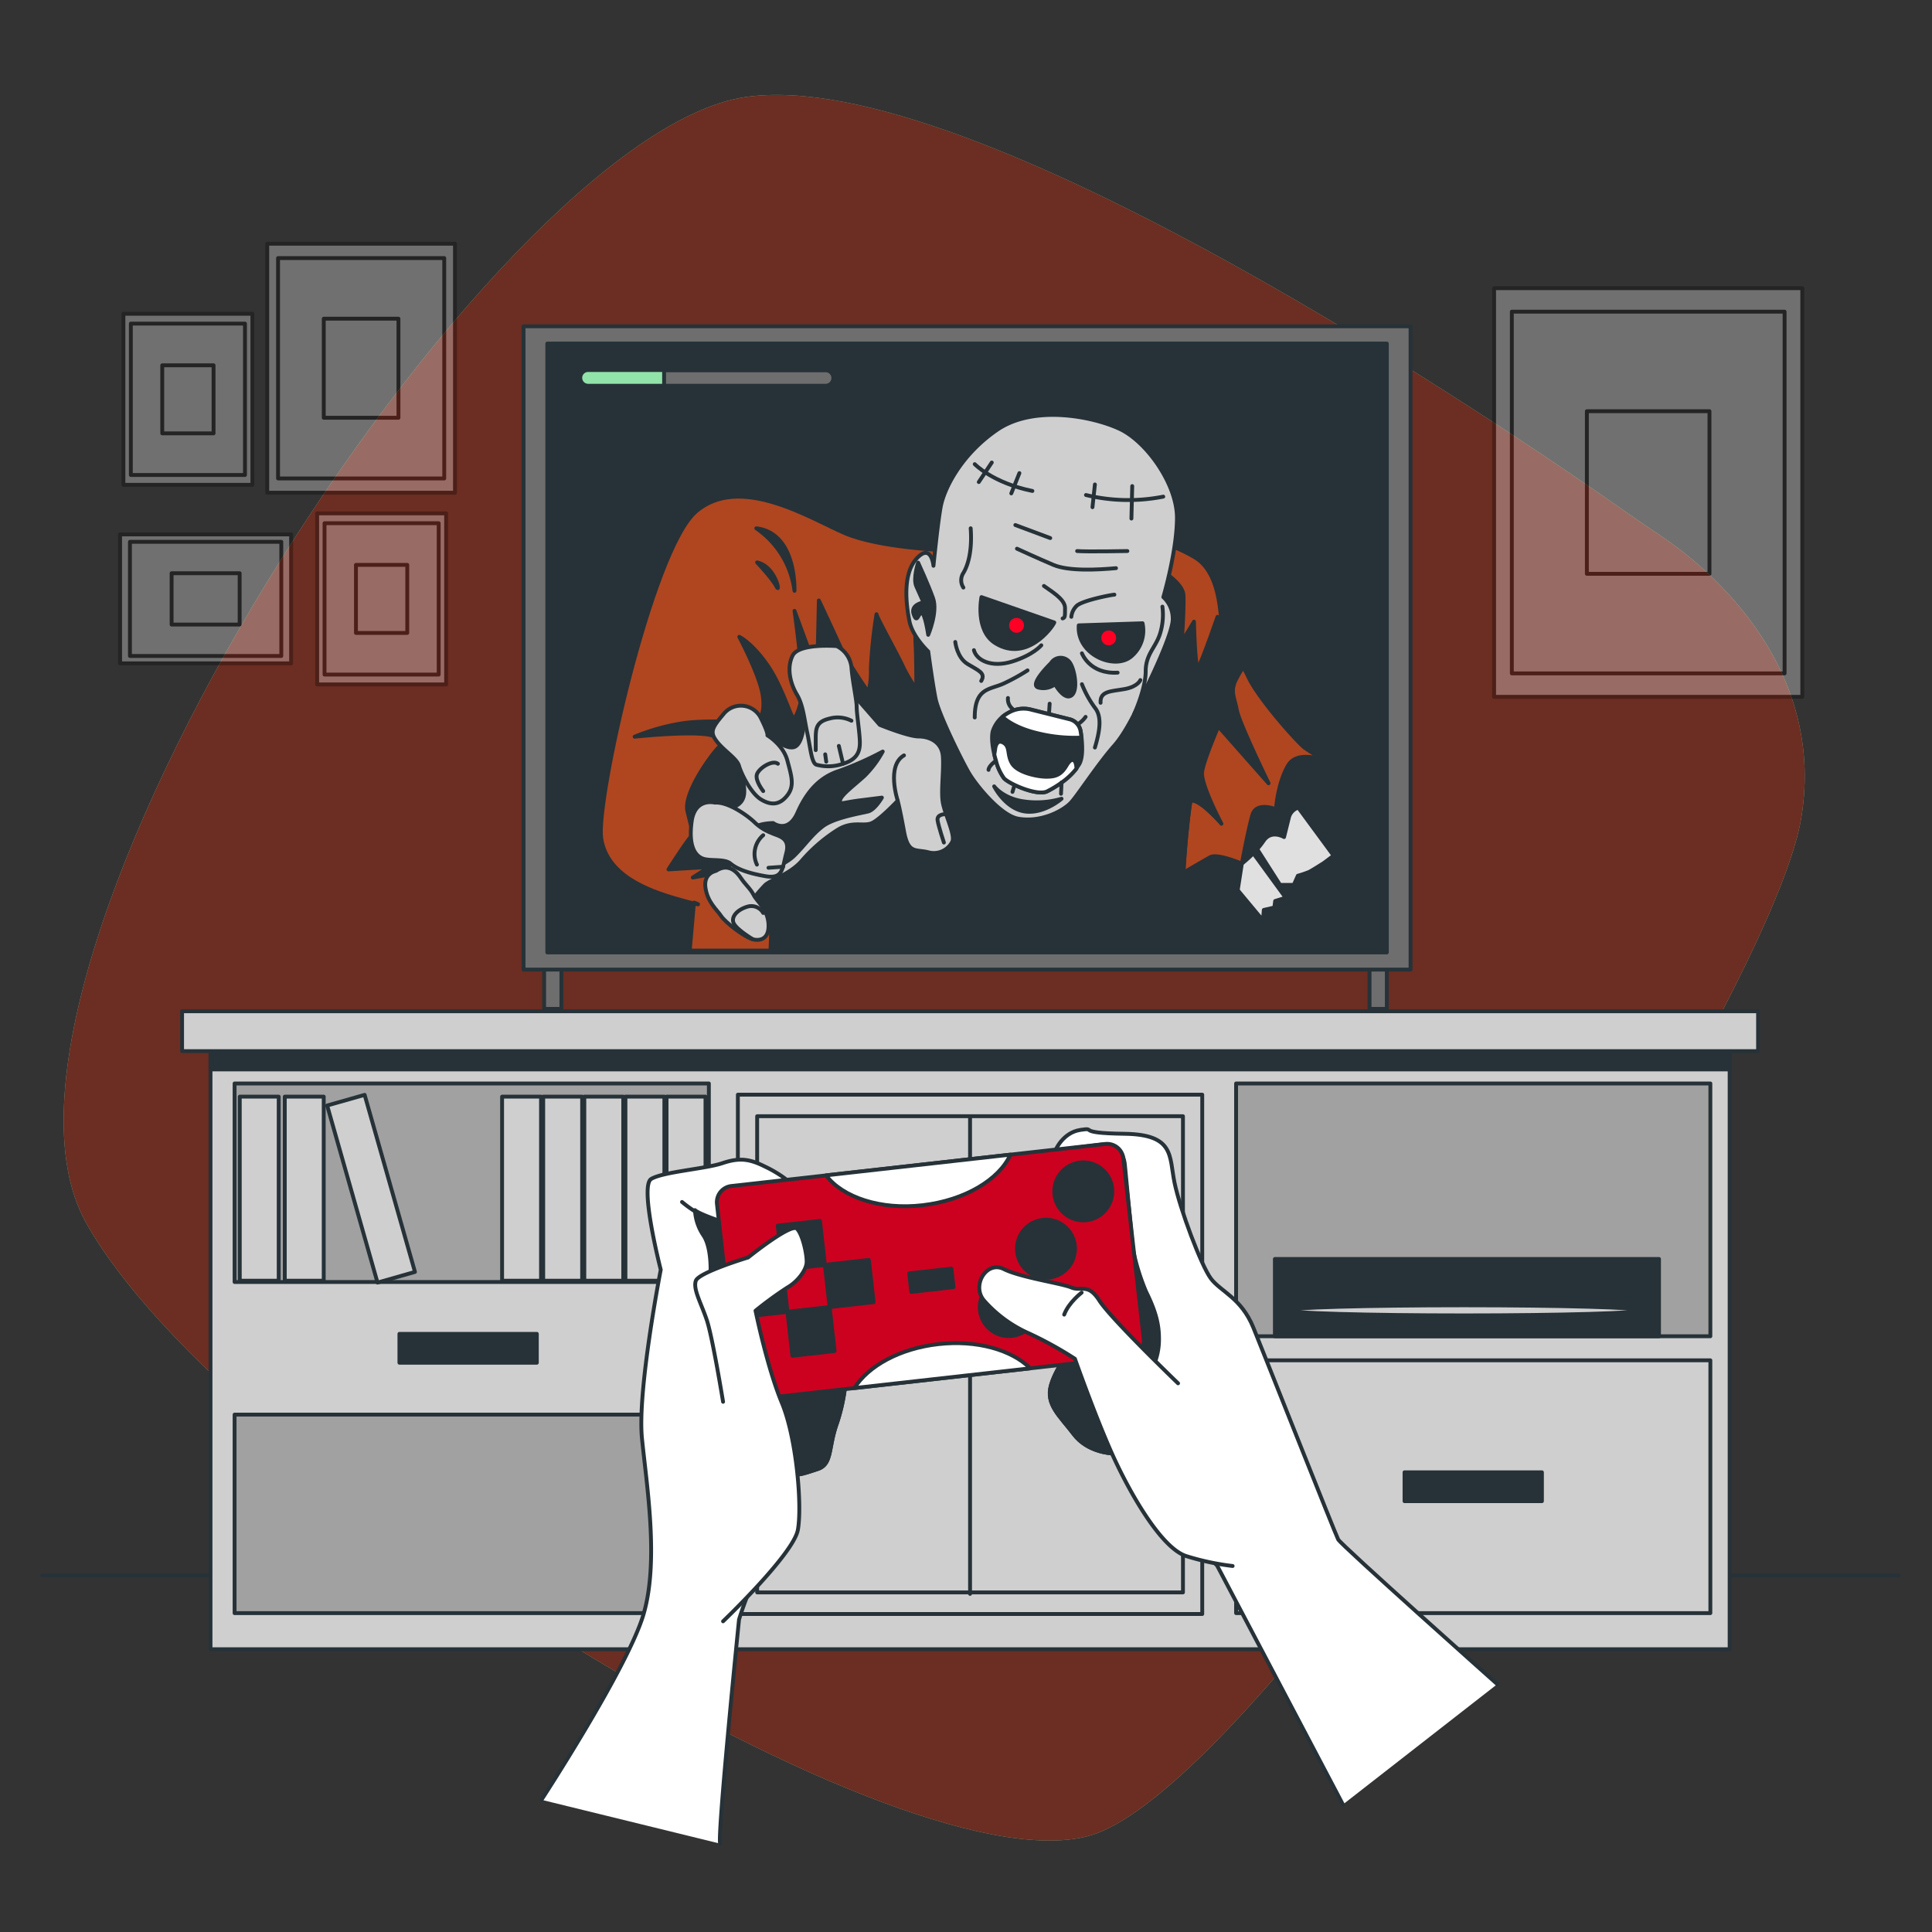 <?xml version="1.0" encoding="UTF-8" standalone="no"?>
<svg
   viewBox="0 0 500 500"
   version="1.1"
   id="svg266"
   sodipodi:docname="Horror-video-game-01.svg"
   inkscape:version="1.1.1 (3bf5ae0d25, 2021-09-20)"
   xmlns:inkscape="http://www.inkscape.org/namespaces/inkscape"
   xmlns:sodipodi="http://sodipodi.sourceforge.net/DTD/sodipodi-0.dtd"
   xmlns="http://www.w3.org/2000/svg"
   xmlns:svg="http://www.w3.org/2000/svg">
  <rect x="0" y="0" width="500" height="500" fill="#333333" stroke="none"/>
  <defs
     id="defs270" />
  <sodipodi:namedview
     id="namedview268"
     pagecolor="#505050"
     bordercolor="#ffffff"
     borderopacity="1"
     inkscape:pageshadow="0"
     inkscape:pageopacity="0"
     inkscape:pagecheckerboard="1"
     showgrid="false"
     inkscape:zoom="1.49"
     inkscape:cx="225.16779"
     inkscape:cy="211.74497"
     inkscape:window-width="1920"
     inkscape:window-height="1027"
     inkscape:window-x="-8"
     inkscape:window-y="-8"
     inkscape:window-maximized="1"
     inkscape:current-layer="background-simple" />
  <g
     id="background-simple">
    <path
       d="M429.55,138.49q-4.23-2.81-8.38-5.73c-29.85-21-169.48-116.38-228.35-107.63C126.72,35-13.52,252,22.21,316.32s214.37,176,261.71,158.1S458.1,260.05,466.14,211.82C473,170.63,439.49,145.08,429.55,138.49Z"
       style="fill:#92E3A9"
       id="path2" />
    <path
       d="M429.55,138.49q-4.23-2.81-8.38-5.73c-29.85-21-169.48-116.38-228.35-107.63C126.72,35-13.52,252,22.21,316.32s214.37,176,261.71,158.1S458.1,260.05,466.14,211.82C473,170.63,439.49,145.08,429.55,138.49Z"
       style="fill:#630000;opacity:0.8;fill-opacity:1"
       id="path4" />
  </g>
  <g
     id="Floor">
    <line
       x1="491.34"
       y1="407.76"
       x2="10.93"
       y2="407.76"
       style="fill:none;stroke:#263238;stroke-linecap:round;stroke-linejoin:round"
       id="line7" />
  </g>
  <g
     id="Pictures">
    <g
       style="opacity:0.3"
       id="g16">
      <rect
         x="386.67"
         y="74.58"
         width="79.76"
         height="105.76"
         style="fill:#fff;stroke:#000;stroke-linecap:round;stroke-linejoin:round"
         id="rect10" />
      <rect
         x="391.26"
         y="80.66"
         width="70.59"
         height="93.61"
         style="fill:#fff;stroke:#000;stroke-linecap:round;stroke-linejoin:round"
         id="rect12" />
      <rect
         x="410.68"
         y="106.42"
         width="31.73"
         height="42.08"
         style="fill:#fff;stroke:#000;stroke-linecap:round;stroke-linejoin:round"
         id="rect14" />
    </g>
    <g
       style="opacity:0.3"
       id="g42">
      <rect
         x="31.94"
         y="81.21"
         width="33.38"
         height="44.26"
         style="fill:#fff;stroke:#000;stroke-linecap:round;stroke-linejoin:round"
         id="rect18" />
      <rect
         x="33.86"
         y="83.75"
         width="29.54"
         height="39.17"
         style="fill:#fff;stroke:#000;stroke-linecap:round;stroke-linejoin:round"
         id="rect20" />
      <rect
         x="41.99"
         y="94.54"
         width="13.28"
         height="17.61"
         style="fill:#fff;stroke:#000;stroke-linecap:round;stroke-linejoin:round"
         id="rect22" />
      <rect
         x="82.08"
         y="132.86"
         width="33.38"
         height="44.26"
         style="fill:#fff;stroke:#000;stroke-linecap:round;stroke-linejoin:round"
         id="rect24" />
      <rect
         x="83.99"
         y="135.41"
         width="29.54"
         height="39.17"
         style="fill:#fff;stroke:#000;stroke-linecap:round;stroke-linejoin:round"
         id="rect26" />
      <rect
         x="92.12"
         y="146.19"
         width="13.28"
         height="17.61"
         style="fill:#fff;stroke:#000;stroke-linecap:round;stroke-linejoin:round"
         id="rect28" />
      <rect
         x="36.52"
         y="132.86"
         width="33.38"
         height="44.26"
         transform="translate(-101.78 208.2) rotate(-90)"
         style="fill:#fff;stroke:#000;stroke-linecap:round;stroke-linejoin:round"
         id="rect30" />
      <rect
         x="38.44"
         y="135.41"
         width="29.54"
         height="39.17"
         transform="translate(-101.78 208.2) rotate(-90)"
         style="fill:#fff;stroke:#000;stroke-linecap:round;stroke-linejoin:round"
         id="rect32" />
      <rect
         x="46.57"
         y="146.19"
         width="13.28"
         height="17.61"
         transform="translate(-101.78 208.2) rotate(-90)"
         style="fill:#fff;stroke:#000;stroke-linecap:round;stroke-linejoin:round"
         id="rect34" />
      <rect
         x="69.16"
         y="63.08"
         width="48.59"
         height="64.44"
         style="fill:#fff;stroke:#000;stroke-linecap:round;stroke-linejoin:round"
         id="rect36" />
      <rect
         x="71.96"
         y="66.79"
         width="43.01"
         height="57.03"
         style="fill:#fff;stroke:#000;stroke-linecap:round;stroke-linejoin:round"
         id="rect38" />
      <rect
         x="83.79"
         y="82.48"
         width="19.33"
         height="25.64"
         style="fill:#fff;stroke:#000;stroke-linecap:round;stroke-linejoin:round"
         id="rect40" />
    </g>
  </g>
  <g
     id="Device">
    <rect
       x="140.82"
       y="249.73"
       width="4.47"
       height="11.37"
       style="fill:#6e6e6e;stroke:#263238;stroke-linecap:round;stroke-linejoin:round"
       id="rect45" />
    <rect
       x="354.44"
       y="249.73"
       width="4.47"
       height="11.37"
       style="fill:#6e6e6e;stroke:#263238;stroke-linecap:round;stroke-linejoin:round"
       id="rect47" />
    <rect
       x="135.5"
       y="84.45"
       width="229.55"
       height="166.48"
       style="fill:#6e6e6e;stroke:#263238;stroke-linecap:round;stroke-linejoin:round"
       id="rect49" />
    <rect
       x="141.64"
       y="88.91"
       width="217.27"
       height="157.57"
       style="fill:#263238;stroke:#263238;stroke-linecap:round;stroke-linejoin:round"
       id="rect51" />
    <polygon
       points="313.2 221.83 326.86 238.22 327.07 235.49 329.8 234.86 330.01 233.18 332.74 232.33 320.34 215.31 313.2 221.83"
       style="fill:#e0e0e0;stroke:#263238;stroke-linecap:round;stroke-linejoin:round"
       id="polygon53" />
    <path
       d="M320.34,215.31l-7.14,6.52,7.12,8.55,1.07-6.87a38.52,38.52,0,0,0,3-2.7Z"
       style="fill:#263238;stroke:#263238;stroke-linecap:round;stroke-linejoin:round"
       id="path55" />
    <path
       d="M330.43,201.44l14.71,20-2.52,1.89s-2.95,1.89-3.79,2.31a27.33,27.33,0,0,1-2.94,1L334.84,229h-3.57L319.71,210.9s0-1.89,2.31-4.41S330.43,201.44,330.43,201.44Z"
       style="fill:#e0e0e0;stroke:#263238;stroke-linecap:round;stroke-linejoin:round"
       id="path57" />
    <path
       d="M330.43,201.44s-6.1,2.53-8.41,5.05-2.31,4.41-2.31,4.41l5.65,8.83a20.17,20.17,0,0,0,1.64-2.1c2-3,5.31-1,5.31-1l1.32-5.31A3.71,3.71,0,0,1,336,209Z"
       style="fill:#263238;stroke:#263238;stroke-linecap:round;stroke-linejoin:round"
       id="path59" />
    <path
       d="M314.25,161.73s6.3,8,8.82,13.45,12.19,16.39,14.5,18.28a40.62,40.62,0,0,0,6.94,4s-8.41-4-11.14.63-3.15,11.35-3.15,11.35-5.05-2.1-6.1,1.47-2.73,12.61-2.73,12.61-6.3-2.73-8.19-1.68-6.94,4-6.94,4l-1.89,2.52s-.63-8.61,0-13.24,1.47-14.29,3.78-24.58S314.25,161.73,314.25,161.73Z"
       style="fill:#af4620;stroke:#263238;stroke-linecap:round;stroke-linejoin:round;fill-opacity:1"
       id="path61" />
    <path
       d="M315.3,188l13,14.71s-7.57-15.55-8.2-18.92-1.68-4.62-.42-7.56a30.46,30.46,0,0,1,2.05-3.56A103.77,103.77,0,0,0,314.49,162l-.37.32c-.67,3.27-3.9,19-6,28.17a242.07,242.07,0,0,0-3.74,24.32c1-2.3,2.43-5.55,3.32-7.09,1.47-2.52,8.41,5.46,8.41,5.46s-5.46-10.29-5-13.45S315.3,188,315.3,188Z"
       style="fill:#263238;stroke:#263238;stroke-linecap:round;stroke-linejoin:round"
       id="path63" />
    <path
       d="M244.48,142.4s-17-.63-25.84-4.42-27.32-15.54-38.67-5.46-25.84,75-24.37,84.47,11.77,13.45,20,15.76,4,.84,4,.84L178.5,246H305.21l1.05-20.17s1.05-18.49,3.16-24.8,7.14-22.48,6.93-31.52,0-21.22-7.36-25.42-12.39-4.83-19.12-4.2-28.79-.21-31.94,0S244.48,142.4,244.48,142.4Z"
       style="fill:#af4620;stroke:#263238;stroke-linecap:round;stroke-linejoin:round;fill-opacity:1"
       id="path65" />
    <path
       d="M316.35,169.5c-.05-2.24-.08-4.69-.2-7.16l-1.06-2.71s-4.2,12.19-5,13S309,160.89,309,160.89l-3.15,5.25s.63-9.24.42-12.19-5.25-6.09-6.09-6.51-34.13-5-40.14,1.05-14.49,8.83-16.6,9a48.21,48.21,0,0,0-6.3,1.47,59.93,59.93,0,0,0-.21,7.56c.21,2.94.21,11.77.21,11.77a37,37,0,0,1-3.78-6.51c-2.52-5-6.52-12.19-6.52-12.82a124.38,124.38,0,0,0-1.47,14.08,21.48,21.48,0,0,1-.63,6.09s-5.46-7.77-7.56-12.4-5.26-11.34-5.26-11.34l-.42,18.7-5.88-16s2.73,19.54,1.89,22.69-1.47,4.83-2.1,5.05-2.94-8.2-6.93-13.87-7.15-7.15-7.15-7.15,5.46,10.3,6.09,15.34-1,6.52-2.31,6.73-11.13-.63-17.86.21a54.52,54.52,0,0,0-13,3.57s17.66-1.89,20.81,0l2.64,1.58c-.5.05-1.45.65-3.27,3-3.37,4.41-7.36,11.14-6.52,14.71s1.68,6.09,1,6.51S173,225,173,225l10.51-.63-4.21,2.73,5.89-1.05s-.63.63.84,2.31,6.51,4.83,6.51,4.83l2.73,1.27-9.66.42s2.31,1.89,7.35,2.52,5.68,1.05,6.31,1.05c.44,0,.26,4.72.12,7.56H305.21l1.05-20.17s1.05-18.49,3.16-24.8S316.56,178.54,316.35,169.5Z"
       style="fill:#263238;stroke:#263238;stroke-linecap:round;stroke-linejoin:round"
       id="path67" />
    <path
       d="M220.08,178.9l7.61,8.7s7.35,3,10.06,3,6,1.36,6.26,5.17-.55,9,0,12,3.26,8.43,2.44,10.06a5.35,5.35,0,0,1-6.25,2.72c-3.26-.82-5.16.54-6.25-5.44s-1.63-7.88-1.63-7.88-4.35,4.62-6.53,5.71-4.89-.55-8.7,1.63A41.3,41.3,0,0,0,207.3,223c-3,3.26-7.61,4.62-9.24,6a41.79,41.79,0,0,0-4.62,5.71s-7.61-3-5.71-6.26,0-3,1.36-4.89-3-13.87-1.9-14.14,5.43-.27,5.43-4.62-3-10.06-3-11.15,5.71-12,7.34-7.61,6,7.89,8.43,7.34,3-6.52,2.72-10.87,4.62-6,6.25-6.53S220.08,178.9,220.08,178.9Z"
       style="fill:#cfcfcf;stroke:#263238;stroke-linecap:round;stroke-linejoin:round"
       id="path69" />
    <path
       d="M200.1,213s3.82,2.92,6.3-2.7,5.85-9.23,10.8-10.8a83,83,0,0,0,11.25-5,27.2,27.2,0,0,1-4.72,6.3c-2.7,2.47-6.08,4.95-6.3,6.3s0,.67,5.4,0l5.4-.68s-1.8,3.15-3.6,3.6-8.78,1.58-11.71,3.83-4.61,4.89-7.42,7.65-12.6,7.2-12.6.45S194.25,213.21,200.1,213Z"
       style="fill:#263238;stroke:#263238;stroke-linecap:round;stroke-linejoin:round"
       id="path71" />
    <path
       d="M232.32,207.18s-3-9,1.63-11.69"
       style="fill:none;stroke:#263238;stroke-linecap:round;stroke-linejoin:round"
       id="path73" />
    <path
       d="M244.55,210.71s-2.17,0-1.9,1.63,1.63,5.71,1.63,5.71"
       style="fill:none;stroke:#263238;stroke-linecap:round;stroke-linejoin:round"
       id="path75" />
    <path
       d="M216.55,167.21s-9.79-.81-11.42,2.45-.54,7.34,1.09,10.06,1.9,6.25,2.72,10.06,1.08,7.88,2.44,8.15a11.58,11.58,0,0,0,6.8-.27c3.53-1.09,4.35-3,4.35-5.43s-.82-7.35-.82-9.25-1.08-6.52-1.36-10.33A6.94,6.94,0,0,0,216.55,167.21Z"
       style="fill:#cfcfcf;stroke:#263238;stroke-linecap:round;stroke-linejoin:round"
       id="path77" />
    <path
       d="M220.35,186.52a7.93,7.93,0,0,0-5.7-.55c-3.54.82-3.54,2.72-3.54,5.44v2.72"
       style="fill:none;stroke:#263238;stroke-linecap:round;stroke-linejoin:round"
       id="path79" />
    <line
       x1="218.18"
       y1="197.66"
       x2="217.09"
       y2="193.04"
       style="fill:none;stroke:#263238;stroke-linecap:round;stroke-linejoin:round"
       id="line81" />
    <line
       x1="213.83"
       y1="197.12"
       x2="213.56"
       y2="195.22"
       style="fill:none;stroke:#263238;stroke-linecap:round;stroke-linejoin:round"
       id="line83" />
    <path
       d="M198.61,190.32s.27-.54-1.64-4.35a5.75,5.75,0,0,0-9.78-1.09c-3,3.54-3.54,4.63-1.63,7.07s5.16,4.35,5.7,6.26,3,7.06,5.71,8.7,4.9,1.36,6.8-1.09,1.09-4.9,0-9S198.61,190.32,198.61,190.32Z"
       style="fill:#cfcfcf;stroke:#263238;stroke-linecap:round;stroke-linejoin:round"
       id="path85" />
    <path
       d="M197.52,204.73s-2.18-2.72-1.63-4.35,4.07-3.81,5.43-2.72"
       style="fill:none;stroke:#263238;stroke-linecap:round;stroke-linejoin:round"
       id="path87" />
    <path
       d="M185,207.72s-5.16-1.36-6,4.89.82,8.7,2.72,9.52,5.71,0,7.34,1.36,4.35,2.45,9,3.26,4.35-1.9,5.44-6-2.18-4.35-3.81-5.16a12.85,12.85,0,0,1-4.35-2.72C193.71,211.26,188.55,207.45,185,207.72Z"
       style="fill:#cfcfcf;stroke:#263238;stroke-linecap:round;stroke-linejoin:round"
       id="path89" />
    <path
       d="M195.89,223.76a6.4,6.4,0,0,1,1.63-7.61"
       style="fill:none;stroke:#263238;stroke-linecap:round;stroke-linejoin:round"
       id="path91" />
    <line
       x1="202.68"
       y1="224.31"
       x2="198.88"
       y2="224.58"
       style="fill:none;stroke:#263238;stroke-linecap:round;stroke-linejoin:round"
       id="line93" />
    <path
       d="M185.28,225.39s-3.26.55-2.71,4.35,3,5.71,4.07,7.34,6,5.44,8.16,6,4.35-.27,4.08-4.07-3-5.71-3.81-7.34-2.17-2.72-3.26-4.35S188.55,223.22,185.28,225.39Z"
       style="fill:#cfcfcf;stroke:#263238;stroke-linecap:round;stroke-linejoin:round"
       id="path95" />
    <path
       d="M197.52,236.27a3.54,3.54,0,0,0-4.08-1.63c-2.72.81-4.35,2.71-3.53,4.35s4.89,4.07,4.89,4.07"
       style="fill:none;stroke:#263238;stroke-linecap:round;stroke-linejoin:round"
       id="path97" />
    <path
       d="M195.73,136.72a23.08,23.08,0,0,1,9.88,16.18S206.24,138,195.73,136.72Z"
       style="fill:#263238;stroke:#263238;stroke-linecap:round;stroke-linejoin:round"
       id="path99" />
    <path
       d="M195.94,145.55s4,4.2,5.05,6.3S200.78,146.6,195.94,145.55Z"
       style="fill:#263238;stroke:#263238;stroke-linecap:round;stroke-linejoin:round"
       id="path101" />
    <path
       d="M241.58,146.42s-.54-6-4.33-1.9-2.7,12.18-1.89,16.24,4.87,7.84,4.87,7.84,1.08,8.12,1.89,12.17,6.69,15.93,8.58,19.18,8.25,11.12,12.81,11.92c6.06,1.07,11.89-2.15,13.78-4.31s7-10,11.09-14.61,8.12-14.61,8.12-14.61,7.3-14.61,7-18.4a7.54,7.54,0,0,0-2.43-5.41s3.52-11.9,3.52-20.56-7.85-19.75-14.88-23-22.19-6.23-31.66.27-13.79,15.42-14.61,20S241.58,146.42,241.58,146.42Z"
       style="fill:#cfcfcf;stroke:#263238;stroke-linecap:round;stroke-linejoin:round"
       id="path103" />
    <path
       d="M300.83,157a16.38,16.38,0,0,1-.54,6.76c-1.09,3.79-3.79,5.41-3.79,10s-3,11.09-3,11.09"
       style="fill:none;stroke:#263238;stroke-linecap:round;stroke-linejoin:round"
       id="path105" />
    <path
       d="M279.18,161.84l16.51-.54a8.77,8.77,0,0,1-3,8.65C288.38,173.47,278.64,169.41,279.18,161.84Z"
       style="fill:#263238;stroke:#263238;stroke-linecap:round;stroke-linejoin:round"
       id="path107" />
    <path
       d="M272.85,161.1,254,154.53s-1.76,8.73,3.7,12C265.71,171.4,272.31,162.45,272.85,161.1Z"
       style="fill:#263238;stroke:#263238;stroke-linecap:round;stroke-linejoin:round"
       id="path109" />
    <path
       d="M272,171.61s-5.67,5.46-3.36,6.3a5,5,0,0,0,4.41-.84s2.31,4.2,4.2,2.94.85-6.93-.42-8.61A2.93,2.93,0,0,0,272,171.61Z"
       style="fill:#263238;stroke:#263238;stroke-linecap:round;stroke-linejoin:round"
       id="path111" />
    <path
       d="M279.37,197.66a15.69,15.69,0,0,1-4.64,4.85A28,28,0,0,1,271,204.8c-2.52,1.27-9.67-1.88-11.14-3.36a13.13,13.13,0,0,1-2.1-4.57c-.8-2.64-1.3-5.75-.84-7.62a8.19,8.19,0,0,1,4.11-4.79,7.72,7.72,0,0,1,5.56-.88l10.27,2.57a3.82,3.82,0,0,1,2.83,3.09c0,.18.06.38.09.59C280.11,192.35,280.36,195.81,279.37,197.66Z"
       style="fill:#263238;stroke:#263238;stroke-linecap:round;stroke-linejoin:round"
       id="path113" />
    <path
       d="M271,204.8a28,28,0,0,0,3.77-2.29,18.32,18.32,0,0,0,3.81-3.58c-.05-2.48-1.2-3.13-2.54-.85-1.47,2.52-2.94,2.94-5.25,2.94s-7.35-1.05-8.82-3.36-.42-4.41-2.32-5.46-2.1,1.68-2.1,1.68-.09.55-.22,1.39c.13.54.27,1.08.43,1.6a13.13,13.13,0,0,0,2.1,4.57C261.29,202.92,268.44,206.07,271,204.8Z"
       style="fill:#fff;stroke:#263238;stroke-linecap:round;stroke-linejoin:round"
       id="path115" />
    <path
       d="M279.88,190.89c-.05-.37-.09-.72-.14-1.06s-.06-.41-.09-.59a3.82,3.82,0,0,0-2.83-3.09l-10.27-2.57a7.72,7.72,0,0,0-5.56.88,9.31,9.31,0,0,0-1.56,1.06c1,.93,3.84,3.08,9.64,4.37A39.69,39.69,0,0,0,279.88,190.89Z"
       style="fill:#fff;stroke:#263238;stroke-linecap:round;stroke-linejoin:round"
       id="path117" />
    <path
       d="M269.49,167s-2.1,2.52-7.56,4.21-9.25-.42-9.88-2.95"
       style="fill:none;stroke:#263238;stroke-linecap:round;stroke-linejoin:round"
       id="path119" />
    <path
       d="M280,169.08s2,5.43,9.24,5"
       style="fill:none;stroke:#263238;stroke-linecap:round;stroke-linejoin:round"
       id="path121" />
    <path
       d="M275,160.05c.63-.21.63-.42.63-2.73s-3.78-4.42-5.46-5.68"
       style="fill:none;stroke:#263238;stroke-linecap:round;stroke-linejoin:round"
       id="path123" />
    <path
       d="M277.26,159.63a4.61,4.61,0,0,1,1.27-2.73c1.26-1.47,9.24-3,9.87-3"
       style="fill:none;stroke:#263238;stroke-linecap:round;stroke-linejoin:round"
       id="path125" />
    <path
       d="M265.92,173.5a51.87,51.87,0,0,1-6.1,3.36c-3.57,1.68-7.56,1-7.56,8.82"
       style="fill:none;stroke:#263238;stroke-linecap:round;stroke-linejoin:round"
       id="path127" />
    <path
       d="M280,177.07a27,27,0,0,0,3.36,6.09c1.89,2.31,1.26,6.1,0,10.3"
       style="fill:none;stroke:#263238;stroke-linecap:round;stroke-linejoin:round"
       id="path129" />
    <path
       d="M295.13,176s-.63,1.68-4,2.31-6.51.42-6.3,3.57"
       style="fill:none;stroke:#263238;stroke-linecap:round;stroke-linejoin:round"
       id="path131" />
    <path
       d="M247.22,166.14s.42,4,3.15,5.68,4.83,2.31,3.57,4.41"
       style="fill:none;stroke:#263238;stroke-linecap:round;stroke-linejoin:round"
       id="path133" />
    <path
       d="M249.32,152.06a3.45,3.45,0,0,1,0-3.78c1.26-2.1,2.31-5.88,1.89-11.56"
       style="fill:none;stroke:#263238;stroke-linecap:round;stroke-linejoin:round"
       id="path135" />
    <path
       d="M240.22,164.29s2.53-5.89,1.26-9.46-3.87-9.22-3.87-9.22-1.37,4.13-.47,6.12S239,155.9,239,155.9s-3.45.54-2.54,3.08,1.09-.18,2-.36S240.22,164.29,240.22,164.29Z"
       style="fill:#263238;stroke:#263238;stroke-linecap:round;stroke-linejoin:round"
       id="path137" />
    <path
       d="M252.26,120.12s4.62,4.84,14.92,6.94"
       style="fill:none;stroke:#263238;stroke-linecap:round;stroke-linejoin:round"
       id="path139" />
    <path
       d="M281.05,128.11a46.74,46.74,0,0,0,20,.42"
       style="fill:none;stroke:#263238;stroke-linecap:round;stroke-linejoin:round"
       id="path141" />
    <line
       x1="256.67"
       y1="119.7"
       x2="253.31"
       y2="124.75"
       style="fill:none;stroke:#263238;stroke-linecap:round;stroke-linejoin:round"
       id="line143" />
    <line
       x1="263.82"
       y1="122.44"
       x2="261.72"
       y2="127.69"
       style="fill:none;stroke:#263238;stroke-linecap:round;stroke-linejoin:round"
       id="line145" />
    <line
       x1="283.36"
       y1="125.38"
       x2="282.73"
       y2="131.26"
       style="fill:none;stroke:#263238;stroke-linecap:round;stroke-linejoin:round"
       id="line147" />
    <line
       x1="293.02"
       y1="125.8"
       x2="292.81"
       y2="134.2"
       style="fill:none;stroke:#263238;stroke-linecap:round;stroke-linejoin:round"
       id="line149" />
    <path
       d="M263.19,142s5.46,2.52,9.45,4.2,11.56,1.26,16.18.84"
       style="fill:none;stroke:#263238;stroke-linecap:round;stroke-linejoin:round"
       id="path151" />
    <path
       d="M291.76,142.61s-10.5.21-13,0"
       style="fill:none;stroke:#263238;stroke-linecap:round;stroke-linejoin:round"
       id="path153" />
    <line
       x1="262.77"
       y1="135.88"
       x2="271.8"
       y2="139.25"
       style="fill:none;stroke:#263238;stroke-linecap:round;stroke-linejoin:round"
       id="line155" />
    <path
       d="M265.5,161.83a2.42,2.42,0,1,1-2.42-2.41A2.42,2.42,0,0,1,265.5,161.83Z"
       style="fill:#ff0025;stroke:#263238;stroke-linecap:round;stroke-linejoin:round;fill-opacity:1"
       id="path157" />
    <circle
       cx="286.93"
       cy="165.09"
       r="2.42"
       style="fill:#ff0025;stroke:#263238;stroke-linecap:round;stroke-linejoin:round;fill-opacity:1"
       id="circle159" />
    <path
       d="M257.29,203.51s2.31,3.2,7.83,3.91a22.9,22.9,0,0,0,9.61-.71s-4.63,4.07-9.61,3.28S257.29,203.51,257.29,203.51Z"
       style="fill:#263238;stroke:#263238;stroke-linecap:round;stroke-linejoin:round"
       id="path161" />
    <path
       d="M262,183.41a3.22,3.22,0,0,1-1.14-2.77"
       style="fill:none;stroke:#263238;stroke-linecap:round;stroke-linejoin:round"
       id="path163" />
    <line
       x1="271.49"
       y1="184.56"
       x2="271.65"
       y2="182.11"
       style="fill:none;stroke:#263238;stroke-linecap:round;stroke-linejoin:round"
       id="line165" />
    <path
       d="M279.32,187.17a7.08,7.08,0,0,0,1.63-1.64"
       style="fill:none;stroke:#263238;stroke-linecap:round;stroke-linejoin:round"
       id="path167" />
    <path
       d="M257.72,196.87s-1.89,1.39-1.89,2.37"
       style="fill:none;stroke:#263238;stroke-linecap:round;stroke-linejoin:round"
       id="path169" />
    <line
       x1="262.52"
       y1="203.31"
       x2="262.03"
       y2="204.94"
       style="fill:none;stroke:#263238;stroke-linecap:round;stroke-linejoin:round"
       id="line171" />
    <line
       x1="274.73"
       y1="202.51"
       x2="274.59"
       y2="205.43"
       style="fill:none;stroke:#263238;stroke-linecap:round;stroke-linejoin:round"
       id="line173" />
    <path
       d="M213.67,99.83H152.21a2,2,0,0,1-2-2h0a2,2,0,0,1,2-2h61.46a2,2,0,0,1,2,2h0A2,2,0,0,1,213.67,99.83Z"
       style="fill:#6e6e6e;stroke:#263238;stroke-linecap:round;stroke-linejoin:round"
       id="path175" />
    <path
       d="M171.87,95.76H152.21a2,2,0,1,0,0,4.07h19.66Z"
       style="fill:#92E3A9;stroke:#263238;stroke-linecap:round;stroke-linejoin:round"
       id="path177" />
  </g>
  <g
     id="Furniture">
    <rect
       x="54.48"
       y="270.45"
       width="393.15"
       height="156.37"
       style="fill:#cfcfcf;stroke:#263238;stroke-linecap:round;stroke-linejoin:round"
       id="rect180" />
    <rect
       x="54.48"
       y="270.45"
       width="393.15"
       height="6.32"
       style="fill:#263238;stroke:#263238;stroke-linecap:round;stroke-linejoin:round"
       id="rect182" />
    <rect
       x="190.96"
       y="283.3"
       width="120.18"
       height="134.4"
       style="fill:#cfcfcf;stroke:#263238;stroke-linecap:round;stroke-linejoin:round"
       id="rect184" />
    <rect
       x="195.95"
       y="288.88"
       width="110.2"
       height="123.23"
       style="fill:#cfcfcf;stroke:#263238;stroke-linecap:round;stroke-linejoin:round"
       id="rect186" />
    <line
       x1="251.05"
       y1="289.02"
       x2="251.05"
       y2="412.49"
       style="fill:#fff;stroke:#263238;stroke-linecap:round;stroke-linejoin:round"
       id="line188" />
    <rect
       x="60.71"
       y="366.1"
       width="122.74"
       height="51.38"
       style="fill:#a1a1a1;stroke:#263238;stroke-linecap:round;stroke-linejoin:round"
       id="rect190" />
    <rect
       x="60.71"
       y="280.4"
       width="122.74"
       height="51.38"
       style="fill:#a1a1a1;stroke:#263238;stroke-linecap:round;stroke-linejoin:round"
       id="rect192" />
    <rect
       x="319.9"
       y="280.4"
       width="122.74"
       height="65.42"
       style="fill:#a1a1a1;stroke:#263238;stroke-linecap:round;stroke-linejoin:round"
       id="rect194" />
    <rect
       x="319.9"
       y="352.05"
       width="122.74"
       height="65.42"
       style="fill:#cfcfcf;stroke:#263238;stroke-linecap:round;stroke-linejoin:round"
       id="rect196" />
    <rect
       x="363.49"
       y="381.03"
       width="35.56"
       height="7.47"
       style="fill:#263238;stroke:#263238;stroke-linecap:round;stroke-linejoin:round"
       id="rect198" />
    <rect
       x="103.37"
       y="345.2"
       width="35.56"
       height="7.47"
       style="fill:#263238;stroke:#263238;stroke-linecap:round;stroke-linejoin:round"
       id="rect200" />
    <rect
       x="47.12"
       y="261.71"
       width="407.87"
       height="10.32"
       style="fill:#cfcfcf;stroke:#263238;stroke-linecap:round;stroke-linejoin:round"
       id="rect202" />
    <rect
       x="329.94"
       y="325.82"
       width="99.41"
       height="20.01"
       style="fill:#263238;stroke:#263238;stroke-linecap:round;stroke-linejoin:round"
       id="rect204" />
    <path
       d="M424.67,339.11c0-.72-20.51-1.3-45.8-1.3s-45.8.58-45.8,1.3,20.51,1.31,45.8,1.31S424.67,339.83,424.67,339.11Z"
       style="fill:#cfcfcf;stroke:#263238;stroke-linecap:round;stroke-linejoin:round"
       id="path206" />
    <rect
       x="62.05"
       y="283.81"
       width="10.08"
       height="47.64"
       style="fill:#cfcfcf;stroke:#263238;stroke-linecap:round;stroke-linejoin:round"
       id="rect208" />
    <rect
       x="73.7"
       y="283.81"
       width="10.08"
       height="47.64"
       style="fill:#cfcfcf;stroke:#263238;stroke-linecap:round;stroke-linejoin:round"
       id="rect210" />
    <rect
       x="172.5"
       y="283.81"
       width="10.08"
       height="47.64"
       style="fill:#cfcfcf;stroke:#263238;stroke-linecap:round;stroke-linejoin:round"
       id="rect212" />
    <rect
       x="161.86"
       y="283.81"
       width="10.08"
       height="47.64"
       style="fill:#cfcfcf;stroke:#263238;stroke-linecap:round;stroke-linejoin:round"
       id="rect214" />
    <rect
       x="151.22"
       y="283.81"
       width="10.08"
       height="47.64"
       style="fill:#cfcfcf;stroke:#263238;stroke-linecap:round;stroke-linejoin:round"
       id="rect216" />
    <rect
       x="140.58"
       y="283.81"
       width="10.08"
       height="47.64"
       style="fill:#cfcfcf;stroke:#263238;stroke-linecap:round;stroke-linejoin:round"
       id="rect218" />
    <rect
       x="129.94"
       y="283.81"
       width="10.08"
       height="47.64"
       style="fill:#cfcfcf;stroke:#263238;stroke-linecap:round;stroke-linejoin:round"
       id="rect220" />
    <rect
       x="91.01"
       y="283.81"
       width="10.08"
       height="47.64"
       transform="translate(-80.48 38) rotate(-15.87)"
       style="fill:#cfcfcf;stroke:#263238;stroke-linecap:round;stroke-linejoin:round"
       id="rect222" />
  </g>
  <g
     id="Hands">
    <path
       d="M140.14,465.79s22.29-34.17,26.37-47.9.87-33.26-.37-45.63S171,328.61,171,328.61s-5.56-21.64-2.47-23.5,14-2.59,18.42-4.08,7.05-1.11,11,.87a30.55,30.55,0,0,1,5.69,3.46l-2.72,4.2-10.39,2.23,6.68,34.87s20.28,5.2,21.27,6.93.12,9-2,15.08-1.11,10.27-4.82,11.5-5.94,2-6.31.87-5.07,18.18-8.41,24.24a84.43,84.43,0,0,0-5.68,13.85s-5.73,56.67-4.87,58"
       style="fill:#fff;stroke:#263238;stroke-linecap:round;stroke-linejoin:round"
       id="path225" />
    <path
       d="M190.16,317.28s-9-2.85-10.3-4.1a12.76,12.76,0,0,0,2.18,6.53c2.18,3.18,1.84,9.71,1.84,9.71l12.9,24.45,7.84,28.75c.39-1.18.65-1.81.72-1.58.37,1.11,2.6.37,6.31-.87s2.72-5.44,4.82-11.5a47.68,47.68,0,0,0,2.17-9.33v-5.26a3,3,0,0,0-.19-.49c-1-1.73-21.27-6.93-21.27-6.93L192,319.45Z"
       style="fill:#263238;stroke:#263238;stroke-linecap:round;stroke-linejoin:round"
       id="path227" />
    <line
       x1="204.16"
       y1="366.75"
       x2="207.96"
       y2="358.86"
       style="fill:none;stroke:#263238;stroke-linecap:round;stroke-linejoin:round"
       id="line229" />
    <path
       d="M176.51,311.07a30.71,30.71,0,0,0,9.14,5.28"
       style="fill:none;stroke:#263238;stroke-linecap:round;stroke-linejoin:round"
       id="path231" />
    <path
       d="M387.49,435.86s-40.41-36-41.17-37.45-18.82-47.11-21.95-54.82-8.48-9.33-11-12.71-8-18-9.41-24.83.09-12.46-13-12.63-6.78-1.69-11.36-1-6.44,5.26-6.44,5.26l12.87-1.6,2.47,1c2.47,1,2.63,4.5,2.63,4.5s2.29,23.81,2.71,28.47S297,354.79,297,354.79s-16.29-5.69-17.65-6.37-5.93,5.08-7.37,10.08,2.37,8,5.93,12.71,9.83,4.92,9.83,4.92L315,405.19,347.54,467"
       style="fill:#fff;stroke:#263238;stroke-linecap:round;stroke-linejoin:round"
       id="path233" />
    <path
       d="M296.6,334.27a56.58,56.58,0,0,1-3.36-10.87c.28,3,.51,5.44.62,6.63.39,4.24,2.69,21.28,3.1,24.3.86-.53,1.57-.88,1.57-.88a16.86,16.86,0,0,0,1.42-6.61C300,342.9,299.2,339.55,296.6,334.27Z"
       style="fill:#263238;stroke:#263238;stroke-linecap:round;stroke-linejoin:round"
       id="path235" />
    <path
       d="M295.93,372.46c.34-1.51-1.93-13.31-2.18-14.91-.14-.89,1.39-2.07,2.75-2.94-2.77-1-15.92-5.59-17.13-6.19s-5.93,5.08-7.37,10.08,2.37,8,5.93,12.71,9.83,4.92,9.83,4.92l1.22,1.3C292.6,375.21,295.79,373.1,295.93,372.46Z"
       style="fill:#263238;stroke:#263238;stroke-linecap:round;stroke-linejoin:round"
       id="path237" />
    <path
       d="M290.72,299.78,296,346.57a4.22,4.22,0,0,1-3.72,4.66l-96.8,10.89a4.23,4.23,0,0,1-4.67-3.72l-5.26-46.79a4.22,4.22,0,0,1,3.73-4.67l96.79-10.88A4.22,4.22,0,0,1,290.72,299.78Z"
       style="fill:#cc011f;stroke:#263238;stroke-linecap:round;stroke-linejoin:round;fill-opacity:1"
       id="path239" />
    <rect
       x="201.87"
       y="316.57"
       width="10.99"
       height="11.45"
       transform="translate(-34.72 25.19) rotate(-6.42)"
       style="fill:#263238;stroke:#263238;stroke-linecap:round;stroke-linejoin:round"
       id="rect241" />
    <rect
       x="204.38"
       y="338.86"
       width="10.99"
       height="11.45"
       transform="translate(-37.2 25.61) rotate(-6.42)"
       style="fill:#263238;stroke:#263238;stroke-linecap:round;stroke-linejoin:round"
       id="rect243" />
    <rect
       x="191.75"
       y="329.2"
       width="11.45"
       height="10.99"
       transform="translate(-36.17 24.17) rotate(-6.42)"
       style="fill:#263238;stroke:#263238;stroke-linecap:round;stroke-linejoin:round"
       id="rect245" />
    <rect
       x="214.04"
       y="326.69"
       width="11.45"
       height="10.99"
       transform="translate(-35.75 26.64) rotate(-6.42)"
       style="fill:#263238;stroke:#263238;stroke-linecap:round;stroke-linejoin:round"
       id="rect247" />
    <path
       d="M268.52,337.43a7.5,7.5,0,1,0-6.61,8.29A7.5,7.5,0,0,0,268.52,337.43Z"
       style="fill:#263238;stroke:#263238;stroke-linecap:round;stroke-linejoin:round"
       id="path249" />
    <path
       d="M287.81,307.48a7.5,7.5,0,1,0-6.62,8.3A7.51,7.51,0,0,0,287.81,307.48Z"
       style="fill:#263238;stroke:#263238;stroke-linecap:round;stroke-linejoin:round"
       id="path251" />
    <path
       d="M278.15,322.32a7.5,7.5,0,1,0-6.62,8.3A7.5,7.5,0,0,0,278.15,322.32Z"
       style="fill:#263238;stroke:#263238;stroke-linecap:round;stroke-linejoin:round"
       id="path253" />
    <rect
       x="235.52"
       y="328.94"
       width="10.99"
       height="4.82"
       transform="translate(-35.52 29.01) rotate(-6.42)"
       style="fill:#263238;stroke:#263238;stroke-linecap:round;stroke-linejoin:round"
       id="rect255" />
    <path
       d="M213.78,304.18c4.28,5.68,14.1,9,25,7.73s19.79-6.61,22.71-13.09Zm29.08,43.68c-10,1.12-18.16,5.67-21.75,11.37l45.51-5.11C261.84,349.35,252.82,346.74,242.86,347.86Z"
       style="fill:#fff;stroke:#263238;stroke-linecap:round;stroke-linejoin:round"
       id="path257" />
    <path
       d="M187.13,362.78s-2.72-16.69-4.2-21.12-3.63-8.06-2.84-10.22,13.51-6,13.51-6,11.18-9,12.66-7.44,2.55,6.53,2.5,8.63-2.44,5.16-5,6.58a95.11,95.11,0,0,0-8.23,6s3,14.7,6.81,23.84,5.28,26.62,4.15,32.87-19.36,23.67-19.36,23.67"
       style="fill:#fff;stroke:#263238;stroke-linecap:round;stroke-linejoin:round"
       id="path259" />
    <path
       d="M304.88,358s-17.37-16.71-20.34-21.37-4.66-2.33-7.28-3.43-13.1-2.57-17.51-4.78-8.39,4.25-5.1,8.13A33.43,33.43,0,0,0,266.12,345a96,96,0,0,1,12.07,6.65s5.16,14.66,9.57,24.49,12.71,24.57,19.32,26.6A66.53,66.53,0,0,0,319,405.28"
       style="fill:#fff;stroke:#263238;stroke-linecap:round;stroke-linejoin:round"
       id="path261" />
    <path
       d="M279.93,334.53s-3.34,2.51-4.52,5.69"
       style="fill:none;stroke:#263238;stroke-linecap:round;stroke-linejoin:round"
       id="path263" />
  </g>
</svg>
